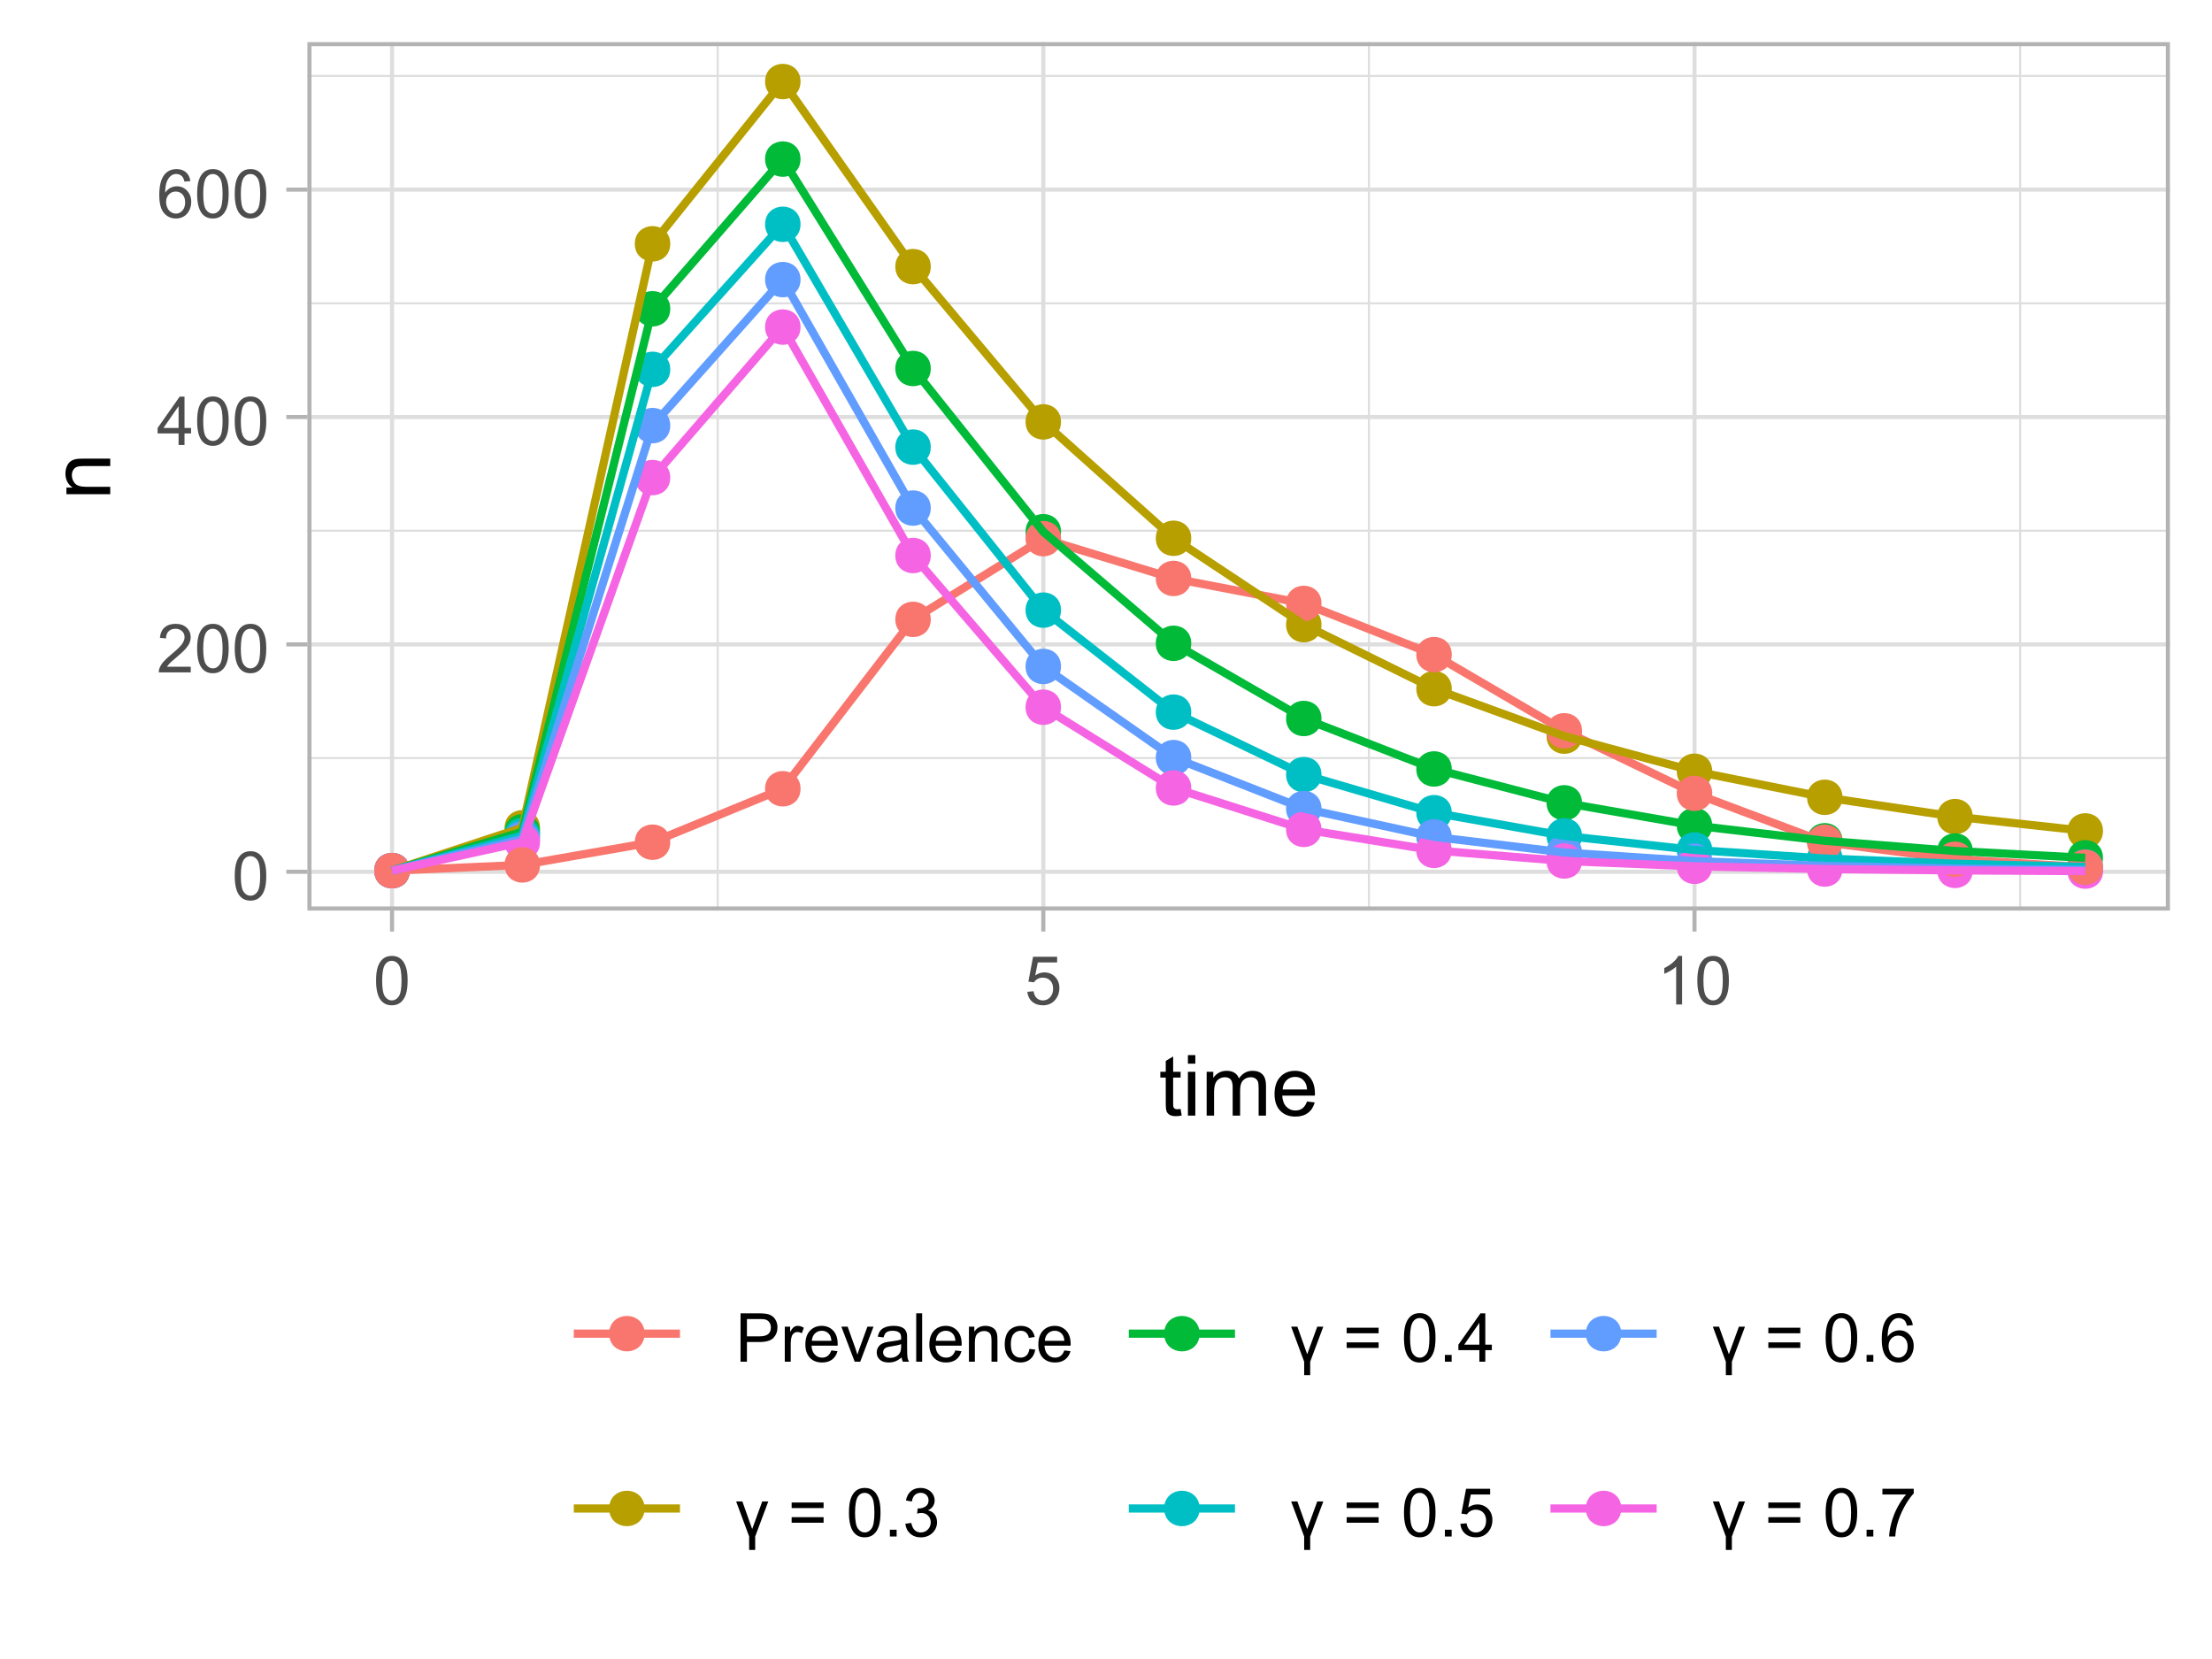 <?xml version="1.0" encoding="UTF-8"?>
<svg xmlns="http://www.w3.org/2000/svg" xmlns:xlink="http://www.w3.org/1999/xlink" width="288" height="216" viewBox="0 0 288 216">
<defs>
<g>
<g id="glyph-0-0">
<path d="M 0.367 -3.105 C 0.367 -3.852 0.441 -4.449 0.594 -4.906 C 0.75 -5.359 0.977 -5.711 1.277 -5.957 C 1.582 -6.203 1.961 -6.324 2.418 -6.324 C 2.758 -6.324 3.055 -6.258 3.309 -6.121 C 3.562 -5.984 3.773 -5.789 3.941 -5.531 C 4.105 -5.277 4.238 -4.965 4.332 -4.594 C 4.426 -4.227 4.473 -3.73 4.473 -3.105 C 4.473 -2.367 4.398 -1.77 4.246 -1.316 C 4.094 -0.863 3.867 -0.512 3.562 -0.266 C 3.262 -0.016 2.879 0.109 2.418 0.109 C 1.812 0.109 1.336 -0.109 0.988 -0.547 C 0.574 -1.07 0.367 -1.922 0.367 -3.105 M 1.16 -3.105 C 1.16 -2.074 1.281 -1.383 1.523 -1.043 C 1.766 -0.699 2.062 -0.527 2.418 -0.527 C 2.773 -0.527 3.074 -0.699 3.316 -1.043 C 3.559 -1.387 3.68 -2.074 3.68 -3.105 C 3.68 -4.145 3.559 -4.832 3.316 -5.172 C 3.074 -5.516 2.773 -5.684 2.41 -5.684 C 2.055 -5.684 1.773 -5.535 1.559 -5.234 C 1.293 -4.852 1.16 -4.141 1.16 -3.105 Z M 1.16 -3.105 "/>
</g>
<g id="glyph-0-1">
<path d="M 4.43 -0.742 L 4.43 0 L 0.266 0 C 0.262 -0.188 0.289 -0.367 0.355 -0.539 C 0.461 -0.82 0.633 -1.102 0.867 -1.375 C 1.098 -1.648 1.438 -1.969 1.879 -2.328 C 2.562 -2.891 3.023 -3.336 3.266 -3.664 C 3.508 -3.992 3.625 -4.301 3.625 -4.594 C 3.625 -4.898 3.516 -5.16 3.297 -5.367 C 3.078 -5.578 2.793 -5.684 2.441 -5.684 C 2.066 -5.684 1.77 -5.574 1.547 -5.352 C 1.324 -5.125 1.211 -4.816 1.207 -4.422 L 0.414 -4.504 C 0.469 -5.098 0.672 -5.547 1.027 -5.859 C 1.383 -6.168 1.859 -6.324 2.457 -6.324 C 3.062 -6.324 3.539 -6.156 3.895 -5.824 C 4.246 -5.488 4.422 -5.07 4.422 -4.578 C 4.422 -4.324 4.371 -4.078 4.266 -3.832 C 4.164 -3.59 3.992 -3.332 3.754 -3.062 C 3.516 -2.793 3.117 -2.426 2.562 -1.957 C 2.098 -1.566 1.801 -1.301 1.668 -1.164 C 1.535 -1.023 1.426 -0.883 1.34 -0.742 Z M 4.43 -0.742 "/>
</g>
<g id="glyph-0-2">
<path d="M 2.844 0 L 2.844 -1.508 L 0.113 -1.508 L 0.113 -2.219 L 2.988 -6.301 L 3.617 -6.301 L 3.617 -2.219 L 4.469 -2.219 L 4.469 -1.508 L 3.617 -1.508 L 3.617 0 L 2.844 0 M 2.844 -2.219 L 2.844 -5.059 L 0.871 -2.219 Z M 2.844 -2.219 "/>
</g>
<g id="glyph-0-3">
<path d="M 4.379 -4.758 L 3.609 -4.695 C 3.539 -5 3.441 -5.219 3.316 -5.359 C 3.109 -5.578 2.852 -5.688 2.543 -5.688 C 2.297 -5.688 2.082 -5.621 1.895 -5.484 C 1.652 -5.305 1.461 -5.047 1.32 -4.703 C 1.18 -4.363 1.105 -3.879 1.102 -3.25 C 1.285 -3.531 1.516 -3.742 1.785 -3.879 C 2.051 -4.016 2.336 -4.086 2.629 -4.086 C 3.145 -4.086 3.586 -3.898 3.945 -3.516 C 4.309 -3.137 4.492 -2.648 4.492 -2.047 C 4.492 -1.648 4.406 -1.281 4.234 -0.941 C 4.062 -0.605 3.828 -0.344 3.531 -0.164 C 3.234 0.016 2.895 0.109 2.52 0.109 C 1.875 0.109 1.348 -0.129 0.941 -0.605 C 0.535 -1.078 0.332 -1.859 0.332 -2.949 C 0.332 -4.164 0.555 -5.051 1.004 -5.602 C 1.398 -6.086 1.926 -6.324 2.59 -6.324 C 3.086 -6.324 3.492 -6.188 3.809 -5.91 C 4.125 -5.629 4.316 -5.246 4.379 -4.758 M 1.219 -2.039 C 1.219 -1.773 1.277 -1.52 1.391 -1.277 C 1.504 -1.031 1.66 -0.848 1.863 -0.719 C 2.066 -0.594 2.281 -0.527 2.504 -0.527 C 2.832 -0.527 3.113 -0.66 3.348 -0.926 C 3.582 -1.188 3.699 -1.547 3.699 -2 C 3.699 -2.434 3.582 -2.777 3.352 -3.027 C 3.121 -3.277 2.828 -3.402 2.477 -3.402 C 2.125 -3.402 1.828 -3.277 1.586 -3.027 C 1.344 -2.777 1.219 -2.449 1.219 -2.039 Z M 1.219 -2.039 "/>
</g>
<g id="glyph-0-4">
<path d="M 0.367 -1.648 L 1.176 -1.719 C 1.238 -1.324 1.379 -1.027 1.598 -0.828 C 1.816 -0.629 2.078 -0.527 2.391 -0.527 C 2.762 -0.527 3.078 -0.668 3.336 -0.949 C 3.594 -1.23 3.723 -1.602 3.723 -2.066 C 3.723 -2.508 3.598 -2.855 3.348 -3.109 C 3.102 -3.367 2.777 -3.492 2.375 -3.492 C 2.125 -3.492 1.902 -3.438 1.703 -3.324 C 1.5 -3.211 1.344 -3.062 1.23 -2.883 L 0.504 -2.977 L 1.113 -6.215 L 4.246 -6.215 L 4.246 -5.473 L 1.73 -5.473 L 1.391 -3.781 C 1.77 -4.043 2.168 -4.176 2.582 -4.176 C 3.133 -4.176 3.598 -3.984 3.977 -3.605 C 4.352 -3.223 4.543 -2.734 4.543 -2.137 C 4.543 -1.566 4.375 -1.074 4.043 -0.656 C 3.641 -0.148 3.09 0.109 2.391 0.109 C 1.816 0.109 1.348 -0.055 0.984 -0.375 C 0.625 -0.695 0.418 -1.121 0.367 -1.648 Z M 0.367 -1.648 "/>
</g>
<g id="glyph-0-5">
<path d="M 3.277 0 L 2.504 0 L 2.504 -4.93 C 2.32 -4.75 2.074 -4.574 1.773 -4.395 C 1.469 -4.219 1.199 -4.086 0.957 -3.996 L 0.957 -4.742 C 1.391 -4.945 1.77 -5.195 2.094 -5.484 C 2.418 -5.773 2.645 -6.055 2.781 -6.324 L 3.277 -6.324 Z M 3.277 0 "/>
</g>
<g id="glyph-0-6">
<path d="M 0.68 0 L 0.68 -6.301 L 3.055 -6.301 C 3.473 -6.301 3.793 -6.277 4.012 -6.238 C 4.324 -6.188 4.582 -6.09 4.789 -5.945 C 5 -5.801 5.168 -5.598 5.297 -5.336 C 5.422 -5.074 5.488 -4.789 5.488 -4.477 C 5.488 -3.941 5.316 -3.488 4.977 -3.117 C 4.637 -2.746 4.02 -2.562 3.129 -2.562 L 1.512 -2.562 L 1.512 0 L 0.68 0 M 1.512 -3.305 L 3.141 -3.305 C 3.68 -3.305 4.062 -3.406 4.289 -3.605 C 4.516 -3.805 4.629 -4.086 4.629 -4.453 C 4.629 -4.715 4.562 -4.941 4.43 -5.129 C 4.293 -5.316 4.121 -5.441 3.902 -5.5 C 3.762 -5.539 3.504 -5.555 3.125 -5.555 L 1.512 -5.555 Z M 1.512 -3.305 "/>
</g>
<g id="glyph-0-7">
<path d="M 0.57 0 L 0.57 -4.562 L 1.266 -4.562 L 1.266 -3.871 C 1.445 -4.195 1.609 -4.41 1.758 -4.512 C 1.91 -4.613 2.074 -4.668 2.258 -4.668 C 2.516 -4.668 2.781 -4.582 3.051 -4.418 L 2.785 -3.699 C 2.594 -3.812 2.406 -3.867 2.219 -3.867 C 2.047 -3.867 1.895 -3.816 1.762 -3.715 C 1.629 -3.613 1.531 -3.473 1.473 -3.293 C 1.387 -3.016 1.344 -2.715 1.344 -2.391 L 1.344 0 Z M 0.57 0 "/>
</g>
<g id="glyph-0-8">
<path d="M 3.703 -1.469 L 4.504 -1.371 C 4.379 -0.902 4.145 -0.543 3.805 -0.285 C 3.461 -0.027 3.027 0.102 2.496 0.102 C 1.828 0.102 1.301 -0.102 0.91 -0.512 C 0.52 -0.926 0.32 -1.5 0.32 -2.242 C 0.32 -3.012 0.52 -3.605 0.914 -4.031 C 1.312 -4.453 1.824 -4.668 2.453 -4.668 C 3.062 -4.668 3.562 -4.457 3.949 -4.043 C 4.336 -3.629 4.527 -3.043 4.527 -2.289 C 4.527 -2.246 4.527 -2.176 4.523 -2.086 L 1.121 -2.086 C 1.148 -1.582 1.293 -1.199 1.547 -0.934 C 1.801 -0.664 2.121 -0.531 2.5 -0.531 C 2.785 -0.531 3.027 -0.605 3.227 -0.758 C 3.426 -0.906 3.586 -1.145 3.703 -1.469 M 1.164 -2.719 L 3.711 -2.719 C 3.68 -3.105 3.582 -3.391 3.422 -3.582 C 3.176 -3.883 2.855 -4.031 2.461 -4.031 C 2.105 -4.031 1.809 -3.91 1.566 -3.676 C 1.324 -3.438 1.191 -3.117 1.164 -2.719 Z M 1.164 -2.719 "/>
</g>
<g id="glyph-0-9">
<path d="M 1.848 0 L 0.113 -4.562 L 0.93 -4.562 L 1.906 -1.832 C 2.016 -1.535 2.109 -1.23 2.199 -0.91 C 2.27 -1.152 2.363 -1.441 2.488 -1.777 L 3.504 -4.562 L 4.297 -4.562 L 2.57 0 Z M 1.848 0 "/>
</g>
<g id="glyph-0-10">
<path d="M 3.559 -0.562 C 3.27 -0.32 2.996 -0.148 2.73 -0.047 C 2.465 0.055 2.18 0.102 1.879 0.102 C 1.375 0.102 0.992 -0.02 0.723 -0.266 C 0.453 -0.508 0.316 -0.82 0.316 -1.203 C 0.316 -1.426 0.367 -1.629 0.469 -1.816 C 0.57 -2 0.707 -2.148 0.871 -2.262 C 1.035 -2.371 1.219 -2.457 1.426 -2.516 C 1.578 -2.555 1.809 -2.594 2.113 -2.629 C 2.738 -2.703 3.199 -2.793 3.492 -2.895 C 3.496 -3.004 3.496 -3.07 3.496 -3.098 C 3.496 -3.414 3.426 -3.637 3.277 -3.766 C 3.082 -3.938 2.789 -4.027 2.398 -4.027 C 2.035 -4.027 1.766 -3.961 1.594 -3.836 C 1.418 -3.707 1.289 -3.48 1.207 -3.16 L 0.453 -3.262 C 0.52 -3.586 0.633 -3.848 0.789 -4.047 C 0.949 -4.246 1.176 -4.398 1.473 -4.504 C 1.773 -4.613 2.117 -4.668 2.508 -4.668 C 2.898 -4.668 3.215 -4.621 3.461 -4.527 C 3.703 -4.438 3.883 -4.32 3.996 -4.184 C 4.109 -4.043 4.191 -3.867 4.238 -3.656 C 4.262 -3.523 4.273 -3.289 4.273 -2.945 L 4.273 -1.914 C 4.273 -1.191 4.293 -0.738 4.324 -0.547 C 4.359 -0.355 4.422 -0.176 4.52 0 L 3.711 0 C 3.633 -0.16 3.582 -0.348 3.559 -0.562 M 3.492 -2.289 C 3.211 -2.176 2.793 -2.078 2.23 -2 C 1.91 -1.953 1.688 -1.902 1.555 -1.844 C 1.422 -1.785 1.32 -1.703 1.25 -1.594 C 1.18 -1.48 1.145 -1.359 1.145 -1.227 C 1.145 -1.02 1.223 -0.848 1.379 -0.711 C 1.535 -0.57 1.762 -0.504 2.062 -0.504 C 2.359 -0.504 2.625 -0.566 2.859 -0.699 C 3.09 -0.828 3.262 -1.008 3.367 -1.234 C 3.453 -1.406 3.492 -1.664 3.492 -2.008 Z M 3.492 -2.289 "/>
</g>
<g id="glyph-0-11">
<path d="M 0.562 0 L 0.562 -6.301 L 1.336 -6.301 L 1.336 0 Z M 0.562 0 "/>
</g>
<g id="glyph-0-12">
<path d="M 0.578 0 L 0.578 -4.562 L 1.277 -4.562 L 1.277 -3.914 C 1.609 -4.414 2.094 -4.668 2.727 -4.668 C 3.004 -4.668 3.258 -4.617 3.488 -4.52 C 3.719 -4.418 3.891 -4.289 4.004 -4.129 C 4.121 -3.969 4.199 -3.777 4.246 -3.559 C 4.273 -3.414 4.289 -3.164 4.289 -2.805 L 4.289 0 L 3.516 0 L 3.516 -2.777 C 3.516 -3.09 3.484 -3.328 3.426 -3.484 C 3.363 -3.641 3.258 -3.762 3.105 -3.855 C 2.953 -3.949 2.773 -3.996 2.566 -3.996 C 2.234 -3.996 1.953 -3.891 1.711 -3.684 C 1.473 -3.473 1.352 -3.078 1.352 -2.492 L 1.352 0 Z M 0.578 0 "/>
</g>
<g id="glyph-0-13">
<path d="M 3.559 -1.672 L 4.32 -1.574 C 4.234 -1.047 4.023 -0.637 3.68 -0.34 C 3.34 -0.047 2.918 0.102 2.418 0.102 C 1.793 0.102 1.293 -0.102 0.914 -0.508 C 0.535 -0.918 0.344 -1.504 0.344 -2.266 C 0.344 -2.758 0.426 -3.188 0.59 -3.559 C 0.754 -3.926 1 -4.203 1.336 -4.391 C 1.668 -4.574 2.031 -4.668 2.422 -4.668 C 2.918 -4.668 3.324 -4.543 3.641 -4.289 C 3.953 -4.039 4.156 -3.684 4.246 -3.223 L 3.492 -3.105 C 3.422 -3.414 3.297 -3.645 3.113 -3.797 C 2.93 -3.953 2.711 -4.031 2.453 -4.031 C 2.062 -4.031 1.746 -3.891 1.504 -3.613 C 1.262 -3.332 1.141 -2.891 1.141 -2.285 C 1.141 -1.672 1.258 -1.227 1.492 -0.949 C 1.727 -0.672 2.031 -0.531 2.41 -0.531 C 2.715 -0.531 2.969 -0.625 3.172 -0.812 C 3.375 -1 3.504 -1.285 3.559 -1.672 Z M 3.559 -1.672 "/>
</g>
<g id="glyph-0-14">
<path d="M 0.109 -4.562 L 0.918 -4.562 L 2.195 -0.969 L 3.504 -4.562 L 4.293 -4.562 L 2.586 0 L 2.586 1.75 L 1.801 1.75 L 1.801 0 Z M 0.109 -4.562 "/>
</g>
<g id="glyph-0-15">
</g>
<g id="glyph-0-16">
<path d="M 4.648 -3.703 L 0.488 -3.703 L 0.488 -4.426 L 4.648 -4.426 L 4.648 -3.703 M 4.648 -1.793 L 0.488 -1.793 L 0.488 -2.516 L 4.648 -2.516 Z M 4.648 -1.793 "/>
</g>
<g id="glyph-0-17">
<path d="M 0.801 0 L 0.801 -0.883 L 1.68 -0.883 L 1.68 0 Z M 0.801 0 "/>
</g>
<g id="glyph-0-18">
<path d="M 0.371 -1.664 L 1.145 -1.766 C 1.23 -1.328 1.383 -1.012 1.598 -0.82 C 1.809 -0.625 2.07 -0.527 2.375 -0.527 C 2.738 -0.527 3.047 -0.656 3.297 -0.906 C 3.547 -1.16 3.672 -1.473 3.676 -1.844 C 3.672 -2.199 3.559 -2.492 3.324 -2.723 C 3.094 -2.953 2.797 -3.066 2.441 -3.066 C 2.293 -3.066 2.113 -3.039 1.895 -2.98 L 1.98 -3.66 C 2.031 -3.656 2.074 -3.652 2.105 -3.652 C 2.434 -3.652 2.73 -3.738 2.996 -3.91 C 3.258 -4.082 3.391 -4.348 3.391 -4.703 C 3.391 -4.988 3.293 -5.223 3.102 -5.41 C 2.91 -5.598 2.664 -5.688 2.359 -5.688 C 2.059 -5.688 1.809 -5.594 1.605 -5.406 C 1.406 -5.215 1.277 -4.934 1.219 -4.555 L 0.445 -4.691 C 0.543 -5.211 0.758 -5.613 1.09 -5.898 C 1.426 -6.184 1.844 -6.324 2.344 -6.324 C 2.688 -6.324 3.004 -6.25 3.293 -6.105 C 3.582 -5.957 3.801 -5.754 3.957 -5.5 C 4.109 -5.246 4.184 -4.973 4.184 -4.688 C 4.184 -4.414 4.113 -4.168 3.965 -3.945 C 3.82 -3.723 3.605 -3.543 3.316 -3.41 C 3.691 -3.324 3.98 -3.148 4.184 -2.875 C 4.391 -2.605 4.496 -2.266 4.496 -1.859 C 4.496 -1.312 4.293 -0.844 3.895 -0.461 C 3.492 -0.078 2.984 0.113 2.371 0.113 C 1.82 0.113 1.359 -0.055 0.996 -0.383 C 0.629 -0.711 0.422 -1.141 0.371 -1.664 Z M 0.371 -1.664 "/>
</g>
<g id="glyph-0-19">
<path d="M 0.418 -5.473 L 0.418 -6.219 L 4.496 -6.219 L 4.496 -5.617 C 4.094 -5.188 3.695 -4.621 3.301 -3.914 C 2.91 -3.207 2.605 -2.48 2.391 -1.73 C 2.234 -1.203 2.137 -0.629 2.094 0 L 1.297 0 C 1.305 -0.496 1.402 -1.094 1.59 -1.797 C 1.777 -2.496 2.043 -3.176 2.391 -3.828 C 2.738 -4.477 3.109 -5.027 3.504 -5.473 Z M 0.418 -5.473 "/>
</g>
<g id="glyph-1-0">
<path d="M 2.836 -0.863 L 2.977 -0.012 C 2.703 0.047 2.461 0.074 2.246 0.074 C 1.895 0.074 1.621 0.02 1.43 -0.09 C 1.234 -0.203 1.098 -0.348 1.02 -0.527 C 0.941 -0.711 0.902 -1.09 0.902 -1.672 L 0.902 -4.953 L 0.195 -4.953 L 0.195 -5.703 L 0.902 -5.703 L 0.902 -7.117 L 1.863 -7.695 L 1.863 -5.703 L 2.836 -5.703 L 2.836 -4.953 L 1.863 -4.953 L 1.863 -1.617 C 1.863 -1.34 1.879 -1.164 1.914 -1.086 C 1.949 -1.008 2.004 -0.945 2.082 -0.898 C 2.16 -0.852 2.27 -0.828 2.41 -0.828 C 2.52 -0.828 2.66 -0.84 2.836 -0.863 Z M 2.836 -0.863 "/>
</g>
<g id="glyph-1-1">
<path d="M 0.73 -6.762 L 0.73 -7.875 L 1.695 -7.875 L 1.695 -6.762 L 0.73 -6.762 M 0.73 0 L 0.73 -5.703 L 1.695 -5.703 L 1.695 0 Z M 0.73 0 "/>
</g>
<g id="glyph-1-2">
<path d="M 0.727 0 L 0.727 -5.703 L 1.59 -5.703 L 1.59 -4.902 C 1.77 -5.184 2.008 -5.406 2.305 -5.578 C 2.602 -5.746 2.941 -5.832 3.32 -5.832 C 3.742 -5.832 4.09 -5.746 4.359 -5.57 C 4.629 -5.395 4.82 -5.148 4.93 -4.836 C 5.383 -5.5 5.969 -5.832 6.691 -5.832 C 7.258 -5.832 7.691 -5.676 7.996 -5.363 C 8.301 -5.051 8.453 -4.566 8.453 -3.914 L 8.453 0 L 7.492 0 L 7.492 -3.594 C 7.492 -3.98 7.461 -4.258 7.398 -4.43 C 7.336 -4.598 7.223 -4.734 7.059 -4.84 C 6.895 -4.941 6.699 -4.996 6.477 -4.996 C 6.078 -4.996 5.742 -4.863 5.477 -4.594 C 5.215 -4.328 5.082 -3.902 5.082 -3.312 L 5.082 0 L 4.113 0 L 4.113 -3.707 C 4.113 -4.137 4.035 -4.457 3.879 -4.672 C 3.719 -4.887 3.461 -4.996 3.105 -4.996 C 2.832 -4.996 2.582 -4.922 2.352 -4.781 C 2.117 -4.637 1.953 -4.426 1.848 -4.152 C 1.742 -3.875 1.691 -3.48 1.691 -2.961 L 1.691 0 Z M 0.727 0 "/>
</g>
<g id="glyph-1-3">
<path d="M 4.629 -1.836 L 5.629 -1.715 C 5.473 -1.129 5.18 -0.676 4.754 -0.355 C 4.328 -0.031 3.781 0.129 3.121 0.129 C 2.285 0.129 1.625 -0.129 1.137 -0.641 C 0.648 -1.156 0.402 -1.875 0.402 -2.805 C 0.402 -3.762 0.648 -4.508 1.145 -5.039 C 1.637 -5.566 2.277 -5.832 3.066 -5.832 C 3.828 -5.832 4.453 -5.574 4.938 -5.055 C 5.418 -4.535 5.66 -3.805 5.66 -2.863 C 5.66 -2.805 5.66 -2.719 5.656 -2.605 L 1.402 -2.605 C 1.438 -1.977 1.613 -1.5 1.934 -1.164 C 2.254 -0.832 2.648 -0.664 3.125 -0.664 C 3.48 -0.664 3.781 -0.758 4.035 -0.945 C 4.285 -1.133 4.484 -1.43 4.629 -1.836 M 1.457 -3.398 L 4.641 -3.398 C 4.598 -3.879 4.477 -4.238 4.273 -4.48 C 3.969 -4.852 3.566 -5.039 3.078 -5.039 C 2.633 -5.039 2.262 -4.891 1.957 -4.594 C 1.656 -4.297 1.488 -3.898 1.457 -3.398 Z M 1.457 -3.398 "/>
</g>
<g id="glyph-2-0">
<path d="M 0 -0.727 L -5.703 -0.727 L -5.703 -1.594 L -4.895 -1.594 C -5.52 -2.016 -5.832 -2.621 -5.832 -3.41 C -5.832 -3.754 -5.77 -4.07 -5.648 -4.359 C -5.523 -4.648 -5.363 -4.863 -5.16 -5.008 C -4.961 -5.148 -4.723 -5.25 -4.445 -5.305 C -4.27 -5.344 -3.953 -5.359 -3.508 -5.359 L 0 -5.359 L 0 -4.395 L -3.469 -4.395 C -3.863 -4.395 -4.156 -4.355 -4.352 -4.281 C -4.547 -4.207 -4.703 -4.07 -4.82 -3.879 C -4.938 -3.688 -4.996 -3.465 -4.996 -3.207 C -4.996 -2.793 -4.863 -2.438 -4.602 -2.141 C -4.34 -1.84 -3.844 -1.691 -3.117 -1.691 L 0 -1.691 Z M 0 -0.727 "/>
</g>
</g>
<clipPath id="clip-0">
<path clip-rule="nonzero" d="M 40.023 5.48 L 282.523 5.48 L 282.523 118.555 L 40.023 118.555 Z M 40.023 5.48 "/>
</clipPath>
<clipPath id="clip-1">
<path clip-rule="nonzero" d="M 40.023 98 L 282.523 98 L 282.523 99 L 40.023 99 Z M 40.023 98 "/>
</clipPath>
<clipPath id="clip-2">
<path clip-rule="nonzero" d="M 40.023 68 L 282.523 68 L 282.523 70 L 40.023 70 Z M 40.023 68 "/>
</clipPath>
<clipPath id="clip-3">
<path clip-rule="nonzero" d="M 40.023 39 L 282.523 39 L 282.523 40 L 40.023 40 Z M 40.023 39 "/>
</clipPath>
<clipPath id="clip-4">
<path clip-rule="nonzero" d="M 40.023 9 L 282.523 9 L 282.523 11 L 40.023 11 Z M 40.023 9 "/>
</clipPath>
<clipPath id="clip-5">
<path clip-rule="nonzero" d="M 93 5.48 L 94 5.48 L 94 118.555 L 93 118.555 Z M 93 5.48 "/>
</clipPath>
<clipPath id="clip-6">
<path clip-rule="nonzero" d="M 178 5.48 L 179 5.48 L 179 118.555 L 178 118.555 Z M 178 5.48 "/>
</clipPath>
<clipPath id="clip-7">
<path clip-rule="nonzero" d="M 262 5.48 L 264 5.48 L 264 118.555 L 262 118.555 Z M 262 5.48 "/>
</clipPath>
<clipPath id="clip-8">
<path clip-rule="nonzero" d="M 40.023 113 L 282.523 113 L 282.523 114 L 40.023 114 Z M 40.023 113 "/>
</clipPath>
<clipPath id="clip-9">
<path clip-rule="nonzero" d="M 40.023 83 L 282.523 83 L 282.523 85 L 40.023 85 Z M 40.023 83 "/>
</clipPath>
<clipPath id="clip-10">
<path clip-rule="nonzero" d="M 40.023 54 L 282.523 54 L 282.523 55 L 40.023 55 Z M 40.023 54 "/>
</clipPath>
<clipPath id="clip-11">
<path clip-rule="nonzero" d="M 40.023 24 L 282.523 24 L 282.523 25 L 40.023 25 Z M 40.023 24 "/>
</clipPath>
<clipPath id="clip-12">
<path clip-rule="nonzero" d="M 50 5.48 L 52 5.48 L 52 118.555 L 50 118.555 Z M 50 5.48 "/>
</clipPath>
<clipPath id="clip-13">
<path clip-rule="nonzero" d="M 135 5.48 L 137 5.48 L 137 118.555 L 135 118.555 Z M 135 5.48 "/>
</clipPath>
<clipPath id="clip-14">
<path clip-rule="nonzero" d="M 220 5.48 L 221 5.48 L 221 118.555 L 220 118.555 Z M 220 5.48 "/>
</clipPath>
<clipPath id="clip-15">
<path clip-rule="nonzero" d="M 40.023 5.48 L 282.523 5.48 L 282.523 118.555 L 40.023 118.555 Z M 40.023 5.48 "/>
</clipPath>
</defs>
<rect x="-28.8" y="-21.6" width="345.6" height="259.2" fill="rgb(100%, 100%, 100%)" fill-opacity="1"/>
<rect x="-28.8" y="-21.6" width="345.6" height="259.2" fill="rgb(100%, 100%, 100%)" fill-opacity="1"/>
<path fill="none" stroke-width="1.067" stroke-linecap="round" stroke-linejoin="round" stroke="rgb(100%, 100%, 100%)" stroke-opacity="1" stroke-miterlimit="10" d="M 0 216 L 288 216 L 288 0 L 0 0 Z M 0 216 "/>
<g clip-path="url(#clip-0)">
<path fill-rule="nonzero" fill="rgb(100%, 100%, 100%)" fill-opacity="1" d="M 40.023 118.551 L 282.523 118.551 L 282.523 5.477 L 40.023 5.477 Z M 40.023 118.551 "/>
</g>
<g clip-path="url(#clip-1)">
<path fill="none" stroke-width="0.267" stroke-linecap="butt" stroke-linejoin="round" stroke="rgb(87.059%, 87.059%, 87.059%)" stroke-opacity="1" stroke-miterlimit="10" d="M 40.023 98.699 L 282.52 98.699 "/>
</g>
<g clip-path="url(#clip-2)">
<path fill="none" stroke-width="0.267" stroke-linecap="butt" stroke-linejoin="round" stroke="rgb(87.059%, 87.059%, 87.059%)" stroke-opacity="1" stroke-miterlimit="10" d="M 40.023 69.098 L 282.52 69.098 "/>
</g>
<g clip-path="url(#clip-3)">
<path fill="none" stroke-width="0.267" stroke-linecap="butt" stroke-linejoin="round" stroke="rgb(87.059%, 87.059%, 87.059%)" stroke-opacity="1" stroke-miterlimit="10" d="M 40.023 39.492 L 282.52 39.492 "/>
</g>
<g clip-path="url(#clip-4)">
<path fill="none" stroke-width="0.267" stroke-linecap="butt" stroke-linejoin="round" stroke="rgb(87.059%, 87.059%, 87.059%)" stroke-opacity="1" stroke-miterlimit="10" d="M 40.023 9.887 L 282.52 9.887 "/>
</g>
<g clip-path="url(#clip-5)">
<path fill="none" stroke-width="0.267" stroke-linecap="butt" stroke-linejoin="round" stroke="rgb(87.059%, 87.059%, 87.059%)" stroke-opacity="1" stroke-miterlimit="10" d="M 93.441 118.551 L 93.441 5.48 "/>
</g>
<g clip-path="url(#clip-6)">
<path fill="none" stroke-width="0.267" stroke-linecap="butt" stroke-linejoin="round" stroke="rgb(87.059%, 87.059%, 87.059%)" stroke-opacity="1" stroke-miterlimit="10" d="M 178.23 118.551 L 178.23 5.48 "/>
</g>
<g clip-path="url(#clip-7)">
<path fill="none" stroke-width="0.267" stroke-linecap="butt" stroke-linejoin="round" stroke="rgb(87.059%, 87.059%, 87.059%)" stroke-opacity="1" stroke-miterlimit="10" d="M 263.02 118.551 L 263.02 5.48 "/>
</g>
<g clip-path="url(#clip-8)">
<path fill="none" stroke-width="0.533" stroke-linecap="butt" stroke-linejoin="round" stroke="rgb(87.059%, 87.059%, 87.059%)" stroke-opacity="1" stroke-miterlimit="10" d="M 40.023 113.504 L 282.52 113.504 "/>
</g>
<g clip-path="url(#clip-9)">
<path fill="none" stroke-width="0.533" stroke-linecap="butt" stroke-linejoin="round" stroke="rgb(87.059%, 87.059%, 87.059%)" stroke-opacity="1" stroke-miterlimit="10" d="M 40.023 83.898 L 282.52 83.898 "/>
</g>
<g clip-path="url(#clip-10)">
<path fill="none" stroke-width="0.533" stroke-linecap="butt" stroke-linejoin="round" stroke="rgb(87.059%, 87.059%, 87.059%)" stroke-opacity="1" stroke-miterlimit="10" d="M 40.023 54.293 L 282.52 54.293 "/>
</g>
<g clip-path="url(#clip-11)">
<path fill="none" stroke-width="0.533" stroke-linecap="butt" stroke-linejoin="round" stroke="rgb(87.059%, 87.059%, 87.059%)" stroke-opacity="1" stroke-miterlimit="10" d="M 40.023 24.688 L 282.52 24.688 "/>
</g>
<g clip-path="url(#clip-12)">
<path fill="none" stroke-width="0.533" stroke-linecap="butt" stroke-linejoin="round" stroke="rgb(87.059%, 87.059%, 87.059%)" stroke-opacity="1" stroke-miterlimit="10" d="M 51.043 118.551 L 51.043 5.48 "/>
</g>
<g clip-path="url(#clip-13)">
<path fill="none" stroke-width="0.533" stroke-linecap="butt" stroke-linejoin="round" stroke="rgb(87.059%, 87.059%, 87.059%)" stroke-opacity="1" stroke-miterlimit="10" d="M 135.836 118.551 L 135.836 5.48 "/>
</g>
<g clip-path="url(#clip-14)">
<path fill="none" stroke-width="0.533" stroke-linecap="butt" stroke-linejoin="round" stroke="rgb(87.059%, 87.059%, 87.059%)" stroke-opacity="1" stroke-miterlimit="10" d="M 220.625 118.551 L 220.625 5.48 "/>
</g>
<path fill-rule="nonzero" fill="rgb(71.765%, 62.353%, 0%)" fill-opacity="1" stroke-width="0.709" stroke-linecap="round" stroke-linejoin="round" stroke="rgb(71.765%, 62.353%, 0%)" stroke-opacity="1" stroke-miterlimit="10" d="M 53 113.355 C 53 115.961 49.09 115.961 49.09 113.355 C 49.09 110.746 53 110.746 53 113.355 "/>
<path fill-rule="nonzero" fill="rgb(0%, 72.941%, 21.961%)" fill-opacity="1" stroke-width="0.709" stroke-linecap="round" stroke-linejoin="round" stroke="rgb(0%, 72.941%, 21.961%)" stroke-opacity="1" stroke-miterlimit="10" d="M 53 113.355 C 53 115.961 49.09 115.961 49.09 113.355 C 49.09 110.746 53 110.746 53 113.355 "/>
<path fill-rule="nonzero" fill="rgb(0%, 74.902%, 76.863%)" fill-opacity="1" stroke-width="0.709" stroke-linecap="round" stroke-linejoin="round" stroke="rgb(0%, 74.902%, 76.863%)" stroke-opacity="1" stroke-miterlimit="10" d="M 53 113.355 C 53 115.961 49.09 115.961 49.09 113.355 C 49.09 110.746 53 110.746 53 113.355 "/>
<path fill-rule="nonzero" fill="rgb(38.039%, 61.176%, 100%)" fill-opacity="1" stroke-width="0.709" stroke-linecap="round" stroke-linejoin="round" stroke="rgb(38.039%, 61.176%, 100%)" stroke-opacity="1" stroke-miterlimit="10" d="M 53 113.355 C 53 115.961 49.09 115.961 49.09 113.355 C 49.09 110.746 53 110.746 53 113.355 "/>
<path fill-rule="nonzero" fill="rgb(96.078%, 39.216%, 89.02%)" fill-opacity="1" stroke-width="0.709" stroke-linecap="round" stroke-linejoin="round" stroke="rgb(96.078%, 39.216%, 89.02%)" stroke-opacity="1" stroke-miterlimit="10" d="M 53 113.355 C 53 115.961 49.09 115.961 49.09 113.355 C 49.09 110.746 53 110.746 53 113.355 "/>
<path fill-rule="nonzero" fill="rgb(97.255%, 46.275%, 42.745%)" fill-opacity="1" stroke-width="0.709" stroke-linecap="round" stroke-linejoin="round" stroke="rgb(97.255%, 46.275%, 42.745%)" stroke-opacity="1" stroke-miterlimit="10" d="M 53 113.355 C 53 115.961 49.09 115.961 49.09 113.355 C 49.09 110.746 53 110.746 53 113.355 "/>
<path fill-rule="nonzero" fill="rgb(71.765%, 62.353%, 0%)" fill-opacity="1" stroke-width="0.709" stroke-linecap="round" stroke-linejoin="round" stroke="rgb(71.765%, 62.353%, 0%)" stroke-opacity="1" stroke-miterlimit="10" d="M 69.957 107.777 C 69.957 110.383 66.047 110.383 66.047 107.777 C 66.047 105.172 69.957 105.172 69.957 107.777 "/>
<path fill-rule="nonzero" fill="rgb(0%, 72.941%, 21.961%)" fill-opacity="1" stroke-width="0.709" stroke-linecap="round" stroke-linejoin="round" stroke="rgb(0%, 72.941%, 21.961%)" stroke-opacity="1" stroke-miterlimit="10" d="M 69.957 108.312 C 69.957 110.918 66.047 110.918 66.047 108.312 C 66.047 105.703 69.957 105.703 69.957 108.312 "/>
<path fill-rule="nonzero" fill="rgb(0%, 74.902%, 76.863%)" fill-opacity="1" stroke-width="0.709" stroke-linecap="round" stroke-linejoin="round" stroke="rgb(0%, 74.902%, 76.863%)" stroke-opacity="1" stroke-miterlimit="10" d="M 69.957 108.797 C 69.957 111.402 66.047 111.402 66.047 108.797 C 66.047 106.188 69.957 106.188 69.957 108.797 "/>
<path fill-rule="nonzero" fill="rgb(38.039%, 61.176%, 100%)" fill-opacity="1" stroke-width="0.709" stroke-linecap="round" stroke-linejoin="round" stroke="rgb(38.039%, 61.176%, 100%)" stroke-opacity="1" stroke-miterlimit="10" d="M 69.957 109.234 C 69.957 111.84 66.047 111.84 66.047 109.234 C 66.047 106.629 69.957 106.629 69.957 109.234 "/>
<path fill-rule="nonzero" fill="rgb(96.078%, 39.216%, 89.02%)" fill-opacity="1" stroke-width="0.709" stroke-linecap="round" stroke-linejoin="round" stroke="rgb(96.078%, 39.216%, 89.02%)" stroke-opacity="1" stroke-miterlimit="10" d="M 69.957 109.633 C 69.957 112.242 66.047 112.242 66.047 109.633 C 66.047 107.027 69.957 107.027 69.957 109.633 "/>
<path fill-rule="nonzero" fill="rgb(97.255%, 46.275%, 42.745%)" fill-opacity="1" stroke-width="0.709" stroke-linecap="round" stroke-linejoin="round" stroke="rgb(97.255%, 46.275%, 42.745%)" stroke-opacity="1" stroke-miterlimit="10" d="M 69.957 112.613 C 69.957 115.219 66.047 115.219 66.047 112.613 C 66.047 110.008 69.957 110.008 69.957 112.613 "/>
<path fill-rule="nonzero" fill="rgb(71.765%, 62.353%, 0%)" fill-opacity="1" stroke-width="0.709" stroke-linecap="round" stroke-linejoin="round" stroke="rgb(71.765%, 62.353%, 0%)" stroke-opacity="1" stroke-miterlimit="10" d="M 86.914 31.742 C 86.914 34.352 83.004 34.352 83.004 31.742 C 83.004 29.137 86.914 29.137 86.914 31.742 "/>
<path fill-rule="nonzero" fill="rgb(0%, 72.941%, 21.961%)" fill-opacity="1" stroke-width="0.709" stroke-linecap="round" stroke-linejoin="round" stroke="rgb(0%, 72.941%, 21.961%)" stroke-opacity="1" stroke-miterlimit="10" d="M 86.914 40.203 C 86.914 42.809 83.004 42.809 83.004 40.203 C 83.004 37.598 86.914 37.598 86.914 40.203 "/>
<path fill-rule="nonzero" fill="rgb(0%, 74.902%, 76.863%)" fill-opacity="1" stroke-width="0.709" stroke-linecap="round" stroke-linejoin="round" stroke="rgb(0%, 74.902%, 76.863%)" stroke-opacity="1" stroke-miterlimit="10" d="M 86.914 48.09 C 86.914 50.695 83.004 50.695 83.004 48.09 C 83.004 45.484 86.914 45.484 86.914 48.09 "/>
<path fill-rule="nonzero" fill="rgb(38.039%, 61.176%, 100%)" fill-opacity="1" stroke-width="0.709" stroke-linecap="round" stroke-linejoin="round" stroke="rgb(38.039%, 61.176%, 100%)" stroke-opacity="1" stroke-miterlimit="10" d="M 86.914 55.414 C 86.914 58.02 83.004 58.02 83.004 55.414 C 83.004 52.805 86.914 52.805 86.914 55.414 "/>
<path fill-rule="nonzero" fill="rgb(96.078%, 39.216%, 89.02%)" fill-opacity="1" stroke-width="0.709" stroke-linecap="round" stroke-linejoin="round" stroke="rgb(96.078%, 39.216%, 89.02%)" stroke-opacity="1" stroke-miterlimit="10" d="M 86.914 62.18 C 86.914 64.785 83.004 64.785 83.004 62.18 C 83.004 59.574 86.914 59.574 86.914 62.18 "/>
<path fill-rule="nonzero" fill="rgb(97.255%, 46.275%, 42.745%)" fill-opacity="1" stroke-width="0.709" stroke-linecap="round" stroke-linejoin="round" stroke="rgb(97.255%, 46.275%, 42.745%)" stroke-opacity="1" stroke-miterlimit="10" d="M 86.914 109.652 C 86.914 112.262 83.004 112.262 83.004 109.652 C 83.004 107.047 86.914 107.047 86.914 109.652 "/>
<path fill-rule="nonzero" fill="rgb(71.765%, 62.353%, 0%)" fill-opacity="1" stroke-width="0.709" stroke-linecap="round" stroke-linejoin="round" stroke="rgb(71.765%, 62.353%, 0%)" stroke-opacity="1" stroke-miterlimit="10" d="M 103.875 10.617 C 103.875 13.227 99.965 13.227 99.965 10.617 C 99.965 8.012 103.875 8.012 103.875 10.617 "/>
<path fill-rule="nonzero" fill="rgb(0%, 72.941%, 21.961%)" fill-opacity="1" stroke-width="0.709" stroke-linecap="round" stroke-linejoin="round" stroke="rgb(0%, 72.941%, 21.961%)" stroke-opacity="1" stroke-miterlimit="10" d="M 103.875 20.715 C 103.875 23.32 99.965 23.32 99.965 20.715 C 99.965 18.105 103.875 18.105 103.875 20.715 "/>
<path fill-rule="nonzero" fill="rgb(0%, 74.902%, 76.863%)" fill-opacity="1" stroke-width="0.709" stroke-linecap="round" stroke-linejoin="round" stroke="rgb(0%, 74.902%, 76.863%)" stroke-opacity="1" stroke-miterlimit="10" d="M 103.875 29.203 C 103.875 31.809 99.965 31.809 99.965 29.203 C 99.965 26.598 103.875 26.598 103.875 29.203 "/>
<path fill-rule="nonzero" fill="rgb(38.039%, 61.176%, 100%)" fill-opacity="1" stroke-width="0.709" stroke-linecap="round" stroke-linejoin="round" stroke="rgb(38.039%, 61.176%, 100%)" stroke-opacity="1" stroke-miterlimit="10" d="M 103.875 36.406 C 103.875 39.012 99.965 39.012 99.965 36.406 C 99.965 33.801 103.875 33.801 103.875 36.406 "/>
<path fill-rule="nonzero" fill="rgb(96.078%, 39.216%, 89.02%)" fill-opacity="1" stroke-width="0.709" stroke-linecap="round" stroke-linejoin="round" stroke="rgb(96.078%, 39.216%, 89.02%)" stroke-opacity="1" stroke-miterlimit="10" d="M 103.875 42.586 C 103.875 45.191 99.965 45.191 99.965 42.586 C 99.965 39.977 103.875 39.977 103.875 42.586 "/>
<path fill-rule="nonzero" fill="rgb(97.255%, 46.275%, 42.745%)" fill-opacity="1" stroke-width="0.709" stroke-linecap="round" stroke-linejoin="round" stroke="rgb(97.255%, 46.275%, 42.745%)" stroke-opacity="1" stroke-miterlimit="10" d="M 103.875 102.695 C 103.875 105.305 99.965 105.305 99.965 102.695 C 99.965 100.09 103.875 100.09 103.875 102.695 "/>
<path fill-rule="nonzero" fill="rgb(71.765%, 62.353%, 0%)" fill-opacity="1" stroke-width="0.709" stroke-linecap="round" stroke-linejoin="round" stroke="rgb(71.765%, 62.353%, 0%)" stroke-opacity="1" stroke-miterlimit="10" d="M 120.832 34.715 C 120.832 37.32 116.922 37.32 116.922 34.715 C 116.922 32.109 120.832 32.109 120.832 34.715 "/>
<path fill-rule="nonzero" fill="rgb(0%, 72.941%, 21.961%)" fill-opacity="1" stroke-width="0.709" stroke-linecap="round" stroke-linejoin="round" stroke="rgb(0%, 72.941%, 21.961%)" stroke-opacity="1" stroke-miterlimit="10" d="M 120.832 47.977 C 120.832 50.582 116.922 50.582 116.922 47.977 C 116.922 45.371 120.832 45.371 120.832 47.977 "/>
<path fill-rule="nonzero" fill="rgb(0%, 74.902%, 76.863%)" fill-opacity="1" stroke-width="0.709" stroke-linecap="round" stroke-linejoin="round" stroke="rgb(0%, 74.902%, 76.863%)" stroke-opacity="1" stroke-miterlimit="10" d="M 120.832 58.215 C 120.832 60.824 116.922 60.824 116.922 58.215 C 116.922 55.609 120.832 55.609 120.832 58.215 "/>
<path fill-rule="nonzero" fill="rgb(38.039%, 61.176%, 100%)" fill-opacity="1" stroke-width="0.709" stroke-linecap="round" stroke-linejoin="round" stroke="rgb(38.039%, 61.176%, 100%)" stroke-opacity="1" stroke-miterlimit="10" d="M 120.832 66.152 C 120.832 68.758 116.922 68.758 116.922 66.152 C 116.922 63.547 120.832 63.547 120.832 66.152 "/>
<path fill-rule="nonzero" fill="rgb(96.078%, 39.216%, 89.02%)" fill-opacity="1" stroke-width="0.709" stroke-linecap="round" stroke-linejoin="round" stroke="rgb(96.078%, 39.216%, 89.02%)" stroke-opacity="1" stroke-miterlimit="10" d="M 120.832 72.328 C 120.832 74.934 116.922 74.934 116.922 72.328 C 116.922 69.723 120.832 69.723 120.832 72.328 "/>
<path fill-rule="nonzero" fill="rgb(97.255%, 46.275%, 42.745%)" fill-opacity="1" stroke-width="0.709" stroke-linecap="round" stroke-linejoin="round" stroke="rgb(97.255%, 46.275%, 42.745%)" stroke-opacity="1" stroke-miterlimit="10" d="M 120.832 80.641 C 120.832 83.246 116.922 83.246 116.922 80.641 C 116.922 78.035 120.832 78.035 120.832 80.641 "/>
<path fill-rule="nonzero" fill="rgb(71.765%, 62.353%, 0%)" fill-opacity="1" stroke-width="0.709" stroke-linecap="round" stroke-linejoin="round" stroke="rgb(71.765%, 62.353%, 0%)" stroke-opacity="1" stroke-miterlimit="10" d="M 137.789 54.93 C 137.789 57.535 133.879 57.535 133.879 54.93 C 133.879 52.324 137.789 52.324 137.789 54.93 "/>
<path fill-rule="nonzero" fill="rgb(0%, 72.941%, 21.961%)" fill-opacity="1" stroke-width="0.709" stroke-linecap="round" stroke-linejoin="round" stroke="rgb(0%, 72.941%, 21.961%)" stroke-opacity="1" stroke-miterlimit="10" d="M 137.789 69.23 C 137.789 71.836 133.879 71.836 133.879 69.23 C 133.879 66.625 137.789 66.625 137.789 69.23 "/>
<path fill-rule="nonzero" fill="rgb(0%, 74.902%, 76.863%)" fill-opacity="1" stroke-width="0.709" stroke-linecap="round" stroke-linejoin="round" stroke="rgb(0%, 74.902%, 76.863%)" stroke-opacity="1" stroke-miterlimit="10" d="M 137.789 79.438 C 137.789 82.043 133.879 82.043 133.879 79.438 C 133.879 76.832 137.789 76.832 137.789 79.438 "/>
<path fill-rule="nonzero" fill="rgb(38.039%, 61.176%, 100%)" fill-opacity="1" stroke-width="0.709" stroke-linecap="round" stroke-linejoin="round" stroke="rgb(38.039%, 61.176%, 100%)" stroke-opacity="1" stroke-miterlimit="10" d="M 137.789 86.773 C 137.789 89.379 133.879 89.379 133.879 86.773 C 133.879 84.164 137.789 84.164 137.789 86.773 "/>
<path fill-rule="nonzero" fill="rgb(96.078%, 39.216%, 89.02%)" fill-opacity="1" stroke-width="0.709" stroke-linecap="round" stroke-linejoin="round" stroke="rgb(96.078%, 39.216%, 89.02%)" stroke-opacity="1" stroke-miterlimit="10" d="M 137.789 92.078 C 137.789 94.684 133.879 94.684 133.879 92.078 C 133.879 89.473 137.789 89.473 137.789 92.078 "/>
<path fill-rule="nonzero" fill="rgb(97.255%, 46.275%, 42.745%)" fill-opacity="1" stroke-width="0.709" stroke-linecap="round" stroke-linejoin="round" stroke="rgb(97.255%, 46.275%, 42.745%)" stroke-opacity="1" stroke-miterlimit="10" d="M 137.789 70.133 C 137.789 72.738 133.879 72.738 133.879 70.133 C 133.879 67.527 137.789 67.527 137.789 70.133 "/>
<path fill-rule="nonzero" fill="rgb(71.765%, 62.353%, 0%)" fill-opacity="1" stroke-width="0.709" stroke-linecap="round" stroke-linejoin="round" stroke="rgb(71.765%, 62.353%, 0%)" stroke-opacity="1" stroke-miterlimit="10" d="M 154.746 70.082 C 154.746 72.688 150.836 72.688 150.836 70.082 C 150.836 67.477 154.746 67.477 154.746 70.082 "/>
<path fill-rule="nonzero" fill="rgb(0%, 72.941%, 21.961%)" fill-opacity="1" stroke-width="0.709" stroke-linecap="round" stroke-linejoin="round" stroke="rgb(0%, 72.941%, 21.961%)" stroke-opacity="1" stroke-miterlimit="10" d="M 154.746 83.758 C 154.746 86.367 150.836 86.367 150.836 83.758 C 150.836 81.152 154.746 81.152 154.746 83.758 "/>
<path fill-rule="nonzero" fill="rgb(0%, 74.902%, 76.863%)" fill-opacity="1" stroke-width="0.709" stroke-linecap="round" stroke-linejoin="round" stroke="rgb(0%, 74.902%, 76.863%)" stroke-opacity="1" stroke-miterlimit="10" d="M 154.746 92.719 C 154.746 95.324 150.836 95.324 150.836 92.719 C 150.836 90.113 154.746 90.113 154.746 92.719 "/>
<path fill-rule="nonzero" fill="rgb(38.039%, 61.176%, 100%)" fill-opacity="1" stroke-width="0.709" stroke-linecap="round" stroke-linejoin="round" stroke="rgb(38.039%, 61.176%, 100%)" stroke-opacity="1" stroke-miterlimit="10" d="M 154.746 98.641 C 154.746 101.246 150.836 101.246 150.836 98.641 C 150.836 96.031 154.746 96.031 154.746 98.641 "/>
<path fill-rule="nonzero" fill="rgb(96.078%, 39.216%, 89.02%)" fill-opacity="1" stroke-width="0.709" stroke-linecap="round" stroke-linejoin="round" stroke="rgb(96.078%, 39.216%, 89.02%)" stroke-opacity="1" stroke-miterlimit="10" d="M 154.746 102.594 C 154.746 105.199 150.836 105.199 150.836 102.594 C 150.836 99.984 154.746 99.984 154.746 102.594 "/>
<path fill-rule="nonzero" fill="rgb(97.255%, 46.275%, 42.745%)" fill-opacity="1" stroke-width="0.709" stroke-linecap="round" stroke-linejoin="round" stroke="rgb(97.255%, 46.275%, 42.745%)" stroke-opacity="1" stroke-miterlimit="10" d="M 154.746 75.312 C 154.746 77.918 150.836 77.918 150.836 75.312 C 150.836 72.707 154.746 72.707 154.746 75.312 "/>
<path fill-rule="nonzero" fill="rgb(71.765%, 62.353%, 0%)" fill-opacity="1" stroke-width="0.709" stroke-linecap="round" stroke-linejoin="round" stroke="rgb(71.765%, 62.353%, 0%)" stroke-opacity="1" stroke-miterlimit="10" d="M 171.703 81.328 C 171.703 83.938 167.797 83.938 167.797 81.328 C 167.797 78.723 171.703 78.723 171.703 81.328 "/>
<path fill-rule="nonzero" fill="rgb(0%, 72.941%, 21.961%)" fill-opacity="1" stroke-width="0.709" stroke-linecap="round" stroke-linejoin="round" stroke="rgb(0%, 72.941%, 21.961%)" stroke-opacity="1" stroke-miterlimit="10" d="M 171.703 93.547 C 171.703 96.152 167.797 96.152 167.797 93.547 C 167.797 90.938 171.703 90.938 171.703 93.547 "/>
<path fill-rule="nonzero" fill="rgb(0%, 74.902%, 76.863%)" fill-opacity="1" stroke-width="0.709" stroke-linecap="round" stroke-linejoin="round" stroke="rgb(0%, 74.902%, 76.863%)" stroke-opacity="1" stroke-miterlimit="10" d="M 171.703 100.855 C 171.703 103.461 167.797 103.461 167.797 100.855 C 167.797 98.25 171.703 98.25 171.703 100.855 "/>
<path fill-rule="nonzero" fill="rgb(38.039%, 61.176%, 100%)" fill-opacity="1" stroke-width="0.709" stroke-linecap="round" stroke-linejoin="round" stroke="rgb(38.039%, 61.176%, 100%)" stroke-opacity="1" stroke-miterlimit="10" d="M 171.703 105.273 C 171.703 107.883 167.797 107.883 167.797 105.273 C 167.797 102.668 171.703 102.668 171.703 105.273 "/>
<path fill-rule="nonzero" fill="rgb(96.078%, 39.216%, 89.02%)" fill-opacity="1" stroke-width="0.709" stroke-linecap="round" stroke-linejoin="round" stroke="rgb(96.078%, 39.216%, 89.02%)" stroke-opacity="1" stroke-miterlimit="10" d="M 171.703 107.984 C 171.703 110.59 167.797 110.59 167.797 107.984 C 167.797 105.379 171.703 105.379 171.703 107.984 "/>
<path fill-rule="nonzero" fill="rgb(97.255%, 46.275%, 42.745%)" fill-opacity="1" stroke-width="0.709" stroke-linecap="round" stroke-linejoin="round" stroke="rgb(97.255%, 46.275%, 42.745%)" stroke-opacity="1" stroke-miterlimit="10" d="M 171.703 78.57 C 171.703 81.176 167.797 81.176 167.797 78.57 C 167.797 75.961 171.703 75.961 171.703 78.57 "/>
<path fill-rule="nonzero" fill="rgb(71.765%, 62.353%, 0%)" fill-opacity="1" stroke-width="0.709" stroke-linecap="round" stroke-linejoin="round" stroke="rgb(71.765%, 62.353%, 0%)" stroke-opacity="1" stroke-miterlimit="10" d="M 188.664 89.668 C 188.664 92.273 184.754 92.273 184.754 89.668 C 184.754 87.059 188.664 87.059 188.664 89.668 "/>
<path fill-rule="nonzero" fill="rgb(0%, 72.941%, 21.961%)" fill-opacity="1" stroke-width="0.709" stroke-linecap="round" stroke-linejoin="round" stroke="rgb(0%, 72.941%, 21.961%)" stroke-opacity="1" stroke-miterlimit="10" d="M 188.664 100.117 C 188.664 102.723 184.754 102.723 184.754 100.117 C 184.754 97.512 188.664 97.512 188.664 100.117 "/>
<path fill-rule="nonzero" fill="rgb(0%, 74.902%, 76.863%)" fill-opacity="1" stroke-width="0.709" stroke-linecap="round" stroke-linejoin="round" stroke="rgb(0%, 74.902%, 76.863%)" stroke-opacity="1" stroke-miterlimit="10" d="M 188.664 105.812 C 188.664 108.418 184.754 108.418 184.754 105.812 C 184.754 103.207 188.664 103.207 188.664 105.812 "/>
<path fill-rule="nonzero" fill="rgb(38.039%, 61.176%, 100%)" fill-opacity="1" stroke-width="0.709" stroke-linecap="round" stroke-linejoin="round" stroke="rgb(38.039%, 61.176%, 100%)" stroke-opacity="1" stroke-miterlimit="10" d="M 188.664 108.957 C 188.664 111.562 184.754 111.562 184.754 108.957 C 184.754 106.352 188.664 106.352 188.664 108.957 "/>
<path fill-rule="nonzero" fill="rgb(96.078%, 39.216%, 89.02%)" fill-opacity="1" stroke-width="0.709" stroke-linecap="round" stroke-linejoin="round" stroke="rgb(96.078%, 39.216%, 89.02%)" stroke-opacity="1" stroke-miterlimit="10" d="M 188.664 110.719 C 188.664 113.324 184.754 113.324 184.754 110.719 C 184.754 108.113 188.664 108.113 188.664 110.719 "/>
<path fill-rule="nonzero" fill="rgb(97.255%, 46.275%, 42.745%)" fill-opacity="1" stroke-width="0.709" stroke-linecap="round" stroke-linejoin="round" stroke="rgb(97.255%, 46.275%, 42.745%)" stroke-opacity="1" stroke-miterlimit="10" d="M 188.664 85.23 C 188.664 87.836 184.754 87.836 184.754 85.23 C 184.754 82.625 188.664 82.625 188.664 85.23 "/>
<path fill-rule="nonzero" fill="rgb(71.765%, 62.353%, 0%)" fill-opacity="1" stroke-width="0.709" stroke-linecap="round" stroke-linejoin="round" stroke="rgb(71.765%, 62.353%, 0%)" stroke-opacity="1" stroke-miterlimit="10" d="M 205.621 95.844 C 205.621 98.449 201.711 98.449 201.711 95.844 C 201.711 93.238 205.621 93.238 205.621 95.844 "/>
<path fill-rule="nonzero" fill="rgb(0%, 72.941%, 21.961%)" fill-opacity="1" stroke-width="0.709" stroke-linecap="round" stroke-linejoin="round" stroke="rgb(0%, 72.941%, 21.961%)" stroke-opacity="1" stroke-miterlimit="10" d="M 205.621 104.527 C 205.621 107.133 201.711 107.133 201.711 104.527 C 201.711 101.922 205.621 101.922 205.621 104.527 "/>
<path fill-rule="nonzero" fill="rgb(0%, 74.902%, 76.863%)" fill-opacity="1" stroke-width="0.709" stroke-linecap="round" stroke-linejoin="round" stroke="rgb(0%, 74.902%, 76.863%)" stroke-opacity="1" stroke-miterlimit="10" d="M 205.621 108.828 C 205.621 111.438 201.711 111.438 201.711 108.828 C 201.711 106.223 205.621 106.223 205.621 108.828 "/>
<path fill-rule="nonzero" fill="rgb(38.039%, 61.176%, 100%)" fill-opacity="1" stroke-width="0.709" stroke-linecap="round" stroke-linejoin="round" stroke="rgb(38.039%, 61.176%, 100%)" stroke-opacity="1" stroke-miterlimit="10" d="M 205.621 110.992 C 205.621 113.598 201.711 113.598 201.711 110.992 C 201.711 108.387 205.621 108.387 205.621 110.992 "/>
<path fill-rule="nonzero" fill="rgb(96.078%, 39.216%, 89.02%)" fill-opacity="1" stroke-width="0.709" stroke-linecap="round" stroke-linejoin="round" stroke="rgb(96.078%, 39.216%, 89.02%)" stroke-opacity="1" stroke-miterlimit="10" d="M 205.621 112.102 C 205.621 114.707 201.711 114.707 201.711 112.102 C 201.711 109.492 205.621 109.492 205.621 112.102 "/>
<path fill-rule="nonzero" fill="rgb(97.255%, 46.275%, 42.745%)" fill-opacity="1" stroke-width="0.709" stroke-linecap="round" stroke-linejoin="round" stroke="rgb(97.255%, 46.275%, 42.745%)" stroke-opacity="1" stroke-miterlimit="10" d="M 205.621 95.148 C 205.621 97.754 201.711 97.754 201.711 95.148 C 201.711 92.543 205.621 92.543 205.621 95.148 "/>
<path fill-rule="nonzero" fill="rgb(71.765%, 62.353%, 0%)" fill-opacity="1" stroke-width="0.709" stroke-linecap="round" stroke-linejoin="round" stroke="rgb(71.765%, 62.353%, 0%)" stroke-opacity="1" stroke-miterlimit="10" d="M 222.578 100.418 C 222.578 103.027 218.668 103.027 218.668 100.418 C 218.668 97.812 222.578 97.812 222.578 100.418 "/>
<path fill-rule="nonzero" fill="rgb(0%, 72.941%, 21.961%)" fill-opacity="1" stroke-width="0.709" stroke-linecap="round" stroke-linejoin="round" stroke="rgb(0%, 72.941%, 21.961%)" stroke-opacity="1" stroke-miterlimit="10" d="M 222.578 107.484 C 222.578 110.09 218.668 110.09 218.668 107.484 C 218.668 104.879 222.578 104.879 222.578 107.484 "/>
<path fill-rule="nonzero" fill="rgb(0%, 74.902%, 76.863%)" fill-opacity="1" stroke-width="0.709" stroke-linecap="round" stroke-linejoin="round" stroke="rgb(0%, 74.902%, 76.863%)" stroke-opacity="1" stroke-miterlimit="10" d="M 222.578 110.664 C 222.578 113.27 218.668 113.27 218.668 110.664 C 218.668 108.059 222.578 108.059 222.578 110.664 "/>
<path fill-rule="nonzero" fill="rgb(38.039%, 61.176%, 100%)" fill-opacity="1" stroke-width="0.709" stroke-linecap="round" stroke-linejoin="round" stroke="rgb(38.039%, 61.176%, 100%)" stroke-opacity="1" stroke-miterlimit="10" d="M 222.578 112.117 C 222.578 114.723 218.668 114.723 218.668 112.117 C 218.668 109.512 222.578 109.512 222.578 112.117 "/>
<path fill-rule="nonzero" fill="rgb(96.078%, 39.216%, 89.02%)" fill-opacity="1" stroke-width="0.709" stroke-linecap="round" stroke-linejoin="round" stroke="rgb(96.078%, 39.216%, 89.02%)" stroke-opacity="1" stroke-miterlimit="10" d="M 222.578 112.797 C 222.578 115.402 218.668 115.402 218.668 112.797 C 218.668 110.191 222.578 110.191 222.578 112.797 "/>
<path fill-rule="nonzero" fill="rgb(97.255%, 46.275%, 42.745%)" fill-opacity="1" stroke-width="0.709" stroke-linecap="round" stroke-linejoin="round" stroke="rgb(97.255%, 46.275%, 42.745%)" stroke-opacity="1" stroke-miterlimit="10" d="M 222.578 103.289 C 222.578 105.895 218.668 105.895 218.668 103.289 C 218.668 100.684 222.578 100.684 222.578 103.289 "/>
<path fill-rule="nonzero" fill="rgb(71.765%, 62.353%, 0%)" fill-opacity="1" stroke-width="0.709" stroke-linecap="round" stroke-linejoin="round" stroke="rgb(71.765%, 62.353%, 0%)" stroke-opacity="1" stroke-miterlimit="10" d="M 239.535 103.809 C 239.535 106.418 235.629 106.418 235.629 103.809 C 235.629 101.203 239.535 101.203 239.535 103.809 "/>
<path fill-rule="nonzero" fill="rgb(0%, 72.941%, 21.961%)" fill-opacity="1" stroke-width="0.709" stroke-linecap="round" stroke-linejoin="round" stroke="rgb(0%, 72.941%, 21.961%)" stroke-opacity="1" stroke-miterlimit="10" d="M 239.535 109.469 C 239.535 112.074 235.629 112.074 235.629 109.469 C 235.629 106.859 239.535 106.859 239.535 109.469 "/>
<path fill-rule="nonzero" fill="rgb(0%, 74.902%, 76.863%)" fill-opacity="1" stroke-width="0.709" stroke-linecap="round" stroke-linejoin="round" stroke="rgb(0%, 74.902%, 76.863%)" stroke-opacity="1" stroke-miterlimit="10" d="M 239.535 111.777 C 239.535 114.383 235.629 114.383 235.629 111.777 C 235.629 109.172 239.535 109.172 239.535 111.777 "/>
<path fill-rule="nonzero" fill="rgb(38.039%, 61.176%, 100%)" fill-opacity="1" stroke-width="0.709" stroke-linecap="round" stroke-linejoin="round" stroke="rgb(38.039%, 61.176%, 100%)" stroke-opacity="1" stroke-miterlimit="10" d="M 239.535 112.738 C 239.535 115.344 235.629 115.344 235.629 112.738 C 235.629 110.133 239.535 110.133 239.535 112.738 "/>
<path fill-rule="nonzero" fill="rgb(96.078%, 39.216%, 89.02%)" fill-opacity="1" stroke-width="0.709" stroke-linecap="round" stroke-linejoin="round" stroke="rgb(96.078%, 39.216%, 89.02%)" stroke-opacity="1" stroke-miterlimit="10" d="M 239.535 113.148 C 239.535 115.754 235.629 115.754 235.629 113.148 C 235.629 110.539 239.535 110.539 239.535 113.148 "/>
<path fill-rule="nonzero" fill="rgb(97.255%, 46.275%, 42.745%)" fill-opacity="1" stroke-width="0.709" stroke-linecap="round" stroke-linejoin="round" stroke="rgb(97.255%, 46.275%, 42.745%)" stroke-opacity="1" stroke-miterlimit="10" d="M 239.535 109.652 C 239.535 112.262 235.629 112.262 235.629 109.652 C 235.629 107.047 239.535 107.047 239.535 109.652 "/>
<path fill-rule="nonzero" fill="rgb(71.765%, 62.353%, 0%)" fill-opacity="1" stroke-width="0.709" stroke-linecap="round" stroke-linejoin="round" stroke="rgb(71.765%, 62.353%, 0%)" stroke-opacity="1" stroke-miterlimit="10" d="M 256.496 106.324 C 256.496 108.93 252.586 108.93 252.586 106.324 C 252.586 103.715 256.496 103.715 256.496 106.324 "/>
<path fill-rule="nonzero" fill="rgb(0%, 72.941%, 21.961%)" fill-opacity="1" stroke-width="0.709" stroke-linecap="round" stroke-linejoin="round" stroke="rgb(0%, 72.941%, 21.961%)" stroke-opacity="1" stroke-miterlimit="10" d="M 256.496 110.797 C 256.496 113.402 252.586 113.402 252.586 110.797 C 252.586 108.191 256.496 108.191 256.496 110.797 "/>
<path fill-rule="nonzero" fill="rgb(0%, 74.902%, 76.863%)" fill-opacity="1" stroke-width="0.709" stroke-linecap="round" stroke-linejoin="round" stroke="rgb(0%, 74.902%, 76.863%)" stroke-opacity="1" stroke-miterlimit="10" d="M 256.496 112.453 C 256.496 115.062 252.586 115.062 252.586 112.453 C 252.586 109.848 256.496 109.848 256.496 112.453 "/>
<path fill-rule="nonzero" fill="rgb(38.039%, 61.176%, 100%)" fill-opacity="1" stroke-width="0.709" stroke-linecap="round" stroke-linejoin="round" stroke="rgb(38.039%, 61.176%, 100%)" stroke-opacity="1" stroke-miterlimit="10" d="M 256.496 113.082 C 256.496 115.688 252.586 115.688 252.586 113.082 C 252.586 110.473 256.496 110.473 256.496 113.082 "/>
<path fill-rule="nonzero" fill="rgb(96.078%, 39.216%, 89.02%)" fill-opacity="1" stroke-width="0.709" stroke-linecap="round" stroke-linejoin="round" stroke="rgb(96.078%, 39.216%, 89.02%)" stroke-opacity="1" stroke-miterlimit="10" d="M 256.496 113.324 C 256.496 115.93 252.586 115.93 252.586 113.324 C 252.586 110.719 256.496 110.719 256.496 113.324 "/>
<path fill-rule="nonzero" fill="rgb(97.255%, 46.275%, 42.745%)" fill-opacity="1" stroke-width="0.709" stroke-linecap="round" stroke-linejoin="round" stroke="rgb(97.255%, 46.275%, 42.745%)" stroke-opacity="1" stroke-miterlimit="10" d="M 256.496 111.875 C 256.496 114.48 252.586 114.48 252.586 111.875 C 252.586 109.27 256.496 109.27 256.496 111.875 "/>
<path fill-rule="nonzero" fill="rgb(71.765%, 62.353%, 0%)" fill-opacity="1" stroke-width="0.709" stroke-linecap="round" stroke-linejoin="round" stroke="rgb(71.765%, 62.353%, 0%)" stroke-opacity="1" stroke-miterlimit="10" d="M 273.453 108.184 C 273.453 110.789 269.543 110.789 269.543 108.184 C 269.543 105.578 273.453 105.578 273.453 108.184 "/>
<path fill-rule="nonzero" fill="rgb(0%, 72.941%, 21.961%)" fill-opacity="1" stroke-width="0.709" stroke-linecap="round" stroke-linejoin="round" stroke="rgb(0%, 72.941%, 21.961%)" stroke-opacity="1" stroke-miterlimit="10" d="M 273.453 111.688 C 273.453 114.293 269.543 114.293 269.543 111.688 C 269.543 109.082 273.453 109.082 273.453 111.688 "/>
<path fill-rule="nonzero" fill="rgb(0%, 74.902%, 76.863%)" fill-opacity="1" stroke-width="0.709" stroke-linecap="round" stroke-linejoin="round" stroke="rgb(0%, 74.902%, 76.863%)" stroke-opacity="1" stroke-miterlimit="10" d="M 273.453 112.867 C 273.453 115.473 269.543 115.473 269.543 112.867 C 269.543 110.262 273.453 110.262 273.453 112.867 "/>
<path fill-rule="nonzero" fill="rgb(38.039%, 61.176%, 100%)" fill-opacity="1" stroke-width="0.709" stroke-linecap="round" stroke-linejoin="round" stroke="rgb(38.039%, 61.176%, 100%)" stroke-opacity="1" stroke-miterlimit="10" d="M 273.453 113.27 C 273.453 115.875 269.543 115.875 269.543 113.27 C 269.543 110.664 273.453 110.664 273.453 113.27 "/>
<path fill-rule="nonzero" fill="rgb(96.078%, 39.216%, 89.02%)" fill-opacity="1" stroke-width="0.709" stroke-linecap="round" stroke-linejoin="round" stroke="rgb(96.078%, 39.216%, 89.02%)" stroke-opacity="1" stroke-miterlimit="10" d="M 273.453 113.414 C 273.453 116.02 269.543 116.02 269.543 113.414 C 269.543 110.805 273.453 110.805 273.453 113.414 "/>
<path fill-rule="nonzero" fill="rgb(97.255%, 46.275%, 42.745%)" fill-opacity="1" stroke-width="0.709" stroke-linecap="round" stroke-linejoin="round" stroke="rgb(97.255%, 46.275%, 42.745%)" stroke-opacity="1" stroke-miterlimit="10" d="M 273.453 112.91 C 273.453 115.516 269.543 115.516 269.543 112.91 C 269.543 110.305 273.453 110.305 273.453 112.91 "/>
<path fill="none" stroke-width="1.067" stroke-linecap="butt" stroke-linejoin="round" stroke="rgb(97.255%, 46.275%, 42.745%)" stroke-opacity="1" stroke-miterlimit="10" d="M 51.043 113.355 L 68.004 112.613 L 84.961 109.652 L 101.918 102.695 L 118.875 80.641 L 135.836 70.133 L 152.793 75.312 L 169.75 78.57 L 186.707 85.23 L 203.668 95.148 L 220.625 103.289 L 237.582 109.652 L 254.539 111.875 L 271.496 112.91 "/>
<path fill="none" stroke-width="1.067" stroke-linecap="butt" stroke-linejoin="round" stroke="rgb(71.765%, 62.353%, 0%)" stroke-opacity="1" stroke-miterlimit="10" d="M 51.043 113.355 L 68.004 107.777 L 84.961 31.742 L 101.918 10.617 L 118.875 34.715 L 135.836 54.93 L 152.793 70.082 L 169.75 81.328 L 186.707 89.668 L 203.668 95.844 L 220.625 100.418 L 237.582 103.809 L 254.539 106.324 L 271.496 108.184 "/>
<path fill="none" stroke-width="1.067" stroke-linecap="butt" stroke-linejoin="round" stroke="rgb(0%, 72.941%, 21.961%)" stroke-opacity="1" stroke-miterlimit="10" d="M 51.043 113.355 L 68.004 108.312 L 84.961 40.203 L 101.918 20.715 L 118.875 47.977 L 135.836 69.23 L 152.793 83.758 L 169.75 93.547 L 186.707 100.117 L 203.668 104.527 L 220.625 107.484 L 237.582 109.469 L 254.539 110.797 L 271.496 111.688 "/>
<path fill="none" stroke-width="1.067" stroke-linecap="butt" stroke-linejoin="round" stroke="rgb(0%, 74.902%, 76.863%)" stroke-opacity="1" stroke-miterlimit="10" d="M 51.043 113.355 L 68.004 108.797 L 84.961 48.09 L 101.918 29.203 L 118.875 58.215 L 135.836 79.438 L 152.793 92.719 L 169.75 100.855 L 186.707 105.812 L 203.668 108.828 L 220.625 110.664 L 237.582 111.777 L 254.539 112.453 L 271.496 112.867 "/>
<path fill="none" stroke-width="1.067" stroke-linecap="butt" stroke-linejoin="round" stroke="rgb(38.039%, 61.176%, 100%)" stroke-opacity="1" stroke-miterlimit="10" d="M 51.043 113.355 L 68.004 109.234 L 84.961 55.414 L 101.918 36.406 L 118.875 66.152 L 135.836 86.773 L 152.793 98.641 L 169.75 105.273 L 186.707 108.957 L 203.668 110.992 L 220.625 112.117 L 237.582 112.738 L 254.539 113.082 L 271.496 113.27 "/>
<path fill="none" stroke-width="1.067" stroke-linecap="butt" stroke-linejoin="round" stroke="rgb(96.078%, 39.216%, 89.02%)" stroke-opacity="1" stroke-miterlimit="10" d="M 51.043 113.355 L 68.004 109.633 L 84.961 62.18 L 101.918 42.586 L 118.875 72.328 L 135.836 92.078 L 152.793 102.594 L 169.75 107.984 L 186.707 110.719 L 203.668 112.102 L 220.625 112.797 L 237.582 113.148 L 254.539 113.324 L 271.496 113.414 "/>
<g clip-path="url(#clip-15)">
<path fill="none" stroke-width="1.067" stroke-linecap="round" stroke-linejoin="round" stroke="rgb(70.196%, 70.196%, 70.196%)" stroke-opacity="1" stroke-miterlimit="10" d="M 40.023 118.551 L 282.523 118.551 L 282.523 5.477 L 40.023 5.477 Z M 40.023 118.551 "/>
</g>
<g fill="rgb(30.196%, 30.196%, 30.196%)" fill-opacity="1">
<use xlink:href="#glyph-0-0" x="30.195" y="117.152"/>
</g>
<g fill="rgb(30.196%, 30.196%, 30.196%)" fill-opacity="1">
<use xlink:href="#glyph-0-1" x="20.406" y="87.547"/>
<use xlink:href="#glyph-0-0" x="25.3" y="87.547"/>
<use xlink:href="#glyph-0-0" x="30.195" y="87.547"/>
</g>
<g fill="rgb(30.196%, 30.196%, 30.196%)" fill-opacity="1">
<use xlink:href="#glyph-0-2" x="20.406" y="57.941"/>
<use xlink:href="#glyph-0-0" x="25.3" y="57.941"/>
<use xlink:href="#glyph-0-0" x="30.195" y="57.941"/>
</g>
<g fill="rgb(30.196%, 30.196%, 30.196%)" fill-opacity="1">
<use xlink:href="#glyph-0-3" x="20.406" y="28.34"/>
<use xlink:href="#glyph-0-0" x="25.3" y="28.34"/>
<use xlink:href="#glyph-0-0" x="30.195" y="28.34"/>
</g>
<path fill="none" stroke-width="0.533" stroke-linecap="butt" stroke-linejoin="round" stroke="rgb(70.196%, 70.196%, 70.196%)" stroke-opacity="1" stroke-miterlimit="10" d="M 37.281 113.504 L 40.023 113.504 "/>
<path fill="none" stroke-width="0.533" stroke-linecap="butt" stroke-linejoin="round" stroke="rgb(70.196%, 70.196%, 70.196%)" stroke-opacity="1" stroke-miterlimit="10" d="M 37.281 83.898 L 40.023 83.898 "/>
<path fill="none" stroke-width="0.533" stroke-linecap="butt" stroke-linejoin="round" stroke="rgb(70.196%, 70.196%, 70.196%)" stroke-opacity="1" stroke-miterlimit="10" d="M 37.281 54.293 L 40.023 54.293 "/>
<path fill="none" stroke-width="0.533" stroke-linecap="butt" stroke-linejoin="round" stroke="rgb(70.196%, 70.196%, 70.196%)" stroke-opacity="1" stroke-miterlimit="10" d="M 37.281 24.688 L 40.023 24.688 "/>
<path fill="none" stroke-width="0.533" stroke-linecap="butt" stroke-linejoin="round" stroke="rgb(70.196%, 70.196%, 70.196%)" stroke-opacity="1" stroke-miterlimit="10" d="M 51.043 121.293 L 51.043 118.551 "/>
<path fill="none" stroke-width="0.533" stroke-linecap="butt" stroke-linejoin="round" stroke="rgb(70.196%, 70.196%, 70.196%)" stroke-opacity="1" stroke-miterlimit="10" d="M 135.836 121.293 L 135.836 118.551 "/>
<path fill="none" stroke-width="0.533" stroke-linecap="butt" stroke-linejoin="round" stroke="rgb(70.196%, 70.196%, 70.196%)" stroke-opacity="1" stroke-miterlimit="10" d="M 220.625 121.293 L 220.625 118.551 "/>
<g fill="rgb(30.196%, 30.196%, 30.196%)" fill-opacity="1">
<use xlink:href="#glyph-0-0" x="48.598" y="130.781"/>
</g>
<g fill="rgb(30.196%, 30.196%, 30.196%)" fill-opacity="1">
<use xlink:href="#glyph-0-4" x="133.391" y="130.781"/>
</g>
<g fill="rgb(30.196%, 30.196%, 30.196%)" fill-opacity="1">
<use xlink:href="#glyph-0-5" x="215.73" y="130.781"/>
<use xlink:href="#glyph-0-0" x="220.625" y="130.781"/>
</g>
<g fill="rgb(0%, 0%, 0%)" fill-opacity="1">
<use xlink:href="#glyph-1-0" x="150.879" y="145.25"/>
<use xlink:href="#glyph-1-1" x="153.935" y="145.25"/>
<use xlink:href="#glyph-1-2" x="156.379" y="145.25"/>
<use xlink:href="#glyph-1-3" x="165.542" y="145.25"/>
</g>
<g fill="rgb(0%, 0%, 0%)" fill-opacity="1">
<use xlink:href="#glyph-2-0" x="14.352" y="65.074"/>
</g>
<path fill-rule="nonzero" fill="rgb(100%, 100%, 100%)" fill-opacity="1" d="M 67.5 210.52 L 255.047 210.52 L 255.047 159.52 L 67.5 159.52 Z M 67.5 210.52 "/>
<path fill-rule="nonzero" fill="rgb(100%, 100%, 100%)" fill-opacity="1" d="M 72.977 182.281 L 90.258 182.281 L 90.258 165 L 72.977 165 Z M 72.977 182.281 "/>
<path fill-rule="nonzero" fill="rgb(97.255%, 46.275%, 42.745%)" fill-opacity="1" stroke-width="0.709" stroke-linecap="round" stroke-linejoin="round" stroke="rgb(97.255%, 46.275%, 42.745%)" stroke-opacity="1" stroke-miterlimit="10" d="M 83.574 173.641 C 83.574 176.246 79.664 176.246 79.664 173.641 C 79.664 171.035 83.574 171.035 83.574 173.641 "/>
<path fill="none" stroke-width="1.067" stroke-linecap="butt" stroke-linejoin="round" stroke="rgb(97.255%, 46.275%, 42.745%)" stroke-opacity="1" stroke-miterlimit="10" d="M 74.707 173.641 L 88.531 173.641 "/>
<path fill-rule="nonzero" fill="rgb(100%, 100%, 100%)" fill-opacity="1" d="M 72.977 205.043 L 90.258 205.043 L 90.258 187.762 L 72.977 187.762 Z M 72.977 205.043 "/>
<path fill-rule="nonzero" fill="rgb(71.765%, 62.353%, 0%)" fill-opacity="1" stroke-width="0.709" stroke-linecap="round" stroke-linejoin="round" stroke="rgb(71.765%, 62.353%, 0%)" stroke-opacity="1" stroke-miterlimit="10" d="M 83.574 196.402 C 83.574 199.008 79.664 199.008 79.664 196.402 C 79.664 193.793 83.574 193.793 83.574 196.402 "/>
<path fill="none" stroke-width="1.067" stroke-linecap="butt" stroke-linejoin="round" stroke="rgb(71.765%, 62.353%, 0%)" stroke-opacity="1" stroke-miterlimit="10" d="M 74.707 196.402 L 88.531 196.402 "/>
<path fill-rule="nonzero" fill="rgb(100%, 100%, 100%)" fill-opacity="1" d="M 145.242 182.281 L 162.523 182.281 L 162.523 165 L 145.242 165 Z M 145.242 182.281 "/>
<path fill-rule="nonzero" fill="rgb(0%, 72.941%, 21.961%)" fill-opacity="1" stroke-width="0.709" stroke-linecap="round" stroke-linejoin="round" stroke="rgb(0%, 72.941%, 21.961%)" stroke-opacity="1" stroke-miterlimit="10" d="M 155.836 173.641 C 155.836 176.246 151.926 176.246 151.926 173.641 C 151.926 171.035 155.836 171.035 155.836 173.641 "/>
<path fill="none" stroke-width="1.067" stroke-linecap="butt" stroke-linejoin="round" stroke="rgb(0%, 72.941%, 21.961%)" stroke-opacity="1" stroke-miterlimit="10" d="M 146.969 173.641 L 160.793 173.641 "/>
<path fill-rule="nonzero" fill="rgb(100%, 100%, 100%)" fill-opacity="1" d="M 145.242 205.043 L 162.523 205.043 L 162.523 187.762 L 145.242 187.762 Z M 145.242 205.043 "/>
<path fill-rule="nonzero" fill="rgb(0%, 74.902%, 76.863%)" fill-opacity="1" stroke-width="0.709" stroke-linecap="round" stroke-linejoin="round" stroke="rgb(0%, 74.902%, 76.863%)" stroke-opacity="1" stroke-miterlimit="10" d="M 155.836 196.402 C 155.836 199.008 151.926 199.008 151.926 196.402 C 151.926 193.793 155.836 193.793 155.836 196.402 "/>
<path fill="none" stroke-width="1.067" stroke-linecap="butt" stroke-linejoin="round" stroke="rgb(0%, 74.902%, 76.863%)" stroke-opacity="1" stroke-miterlimit="10" d="M 146.969 196.402 L 160.793 196.402 "/>
<path fill-rule="nonzero" fill="rgb(100%, 100%, 100%)" fill-opacity="1" d="M 200.145 182.281 L 217.426 182.281 L 217.426 165 L 200.145 165 Z M 200.145 182.281 "/>
<path fill-rule="nonzero" fill="rgb(38.039%, 61.176%, 100%)" fill-opacity="1" stroke-width="0.709" stroke-linecap="round" stroke-linejoin="round" stroke="rgb(38.039%, 61.176%, 100%)" stroke-opacity="1" stroke-miterlimit="10" d="M 210.738 173.641 C 210.738 176.246 206.828 176.246 206.828 173.641 C 206.828 171.035 210.738 171.035 210.738 173.641 "/>
<path fill="none" stroke-width="1.067" stroke-linecap="butt" stroke-linejoin="round" stroke="rgb(38.039%, 61.176%, 100%)" stroke-opacity="1" stroke-miterlimit="10" d="M 201.871 173.641 L 215.695 173.641 "/>
<path fill-rule="nonzero" fill="rgb(100%, 100%, 100%)" fill-opacity="1" d="M 200.145 205.043 L 217.426 205.043 L 217.426 187.762 L 200.145 187.762 Z M 200.145 205.043 "/>
<path fill-rule="nonzero" fill="rgb(96.078%, 39.216%, 89.02%)" fill-opacity="1" stroke-width="0.709" stroke-linecap="round" stroke-linejoin="round" stroke="rgb(96.078%, 39.216%, 89.02%)" stroke-opacity="1" stroke-miterlimit="10" d="M 210.738 196.402 C 210.738 199.008 206.828 199.008 206.828 196.402 C 206.828 193.793 210.738 193.793 210.738 196.402 "/>
<path fill="none" stroke-width="1.067" stroke-linecap="butt" stroke-linejoin="round" stroke="rgb(96.078%, 39.216%, 89.02%)" stroke-opacity="1" stroke-miterlimit="10" d="M 201.871 196.402 L 215.695 196.402 "/>
<g fill="rgb(0%, 0%, 0%)" fill-opacity="1">
<use xlink:href="#glyph-0-6" x="95.738" y="177.293"/>
<use xlink:href="#glyph-0-7" x="101.608" y="177.293"/>
<use xlink:href="#glyph-0-8" x="104.538" y="177.293"/>
<use xlink:href="#glyph-0-9" x="109.432" y="177.293"/>
<use xlink:href="#glyph-0-10" x="113.832" y="177.293"/>
<use xlink:href="#glyph-0-11" x="118.727" y="177.293"/>
<use xlink:href="#glyph-0-8" x="120.682" y="177.293"/>
<use xlink:href="#glyph-0-12" x="125.576" y="177.293"/>
<use xlink:href="#glyph-0-13" x="130.47" y="177.293"/>
<use xlink:href="#glyph-0-8" x="134.87" y="177.293"/>
</g>
<g fill="rgb(0%, 0%, 0%)" fill-opacity="1">
<use xlink:href="#glyph-0-14" x="95.738" y="200.051"/>
<use xlink:href="#glyph-0-15" x="100.138" y="200.051"/>
<use xlink:href="#glyph-0-16" x="102.583" y="200.051"/>
<use xlink:href="#glyph-0-15" x="107.722" y="200.051"/>
<use xlink:href="#glyph-0-0" x="110.167" y="200.051"/>
<use xlink:href="#glyph-0-17" x="115.061" y="200.051"/>
<use xlink:href="#glyph-0-18" x="117.506" y="200.051"/>
</g>
<g fill="rgb(0%, 0%, 0%)" fill-opacity="1">
<use xlink:href="#glyph-0-14" x="168" y="177.293"/>
<use xlink:href="#glyph-0-15" x="172.4" y="177.293"/>
<use xlink:href="#glyph-0-16" x="174.845" y="177.293"/>
<use xlink:href="#glyph-0-15" x="179.984" y="177.293"/>
<use xlink:href="#glyph-0-0" x="182.429" y="177.293"/>
<use xlink:href="#glyph-0-17" x="187.323" y="177.293"/>
<use xlink:href="#glyph-0-2" x="189.768" y="177.293"/>
</g>
<g fill="rgb(0%, 0%, 0%)" fill-opacity="1">
<use xlink:href="#glyph-0-14" x="168" y="200.051"/>
<use xlink:href="#glyph-0-15" x="172.4" y="200.051"/>
<use xlink:href="#glyph-0-16" x="174.845" y="200.051"/>
<use xlink:href="#glyph-0-15" x="179.984" y="200.051"/>
<use xlink:href="#glyph-0-0" x="182.429" y="200.051"/>
<use xlink:href="#glyph-0-17" x="187.323" y="200.051"/>
<use xlink:href="#glyph-0-4" x="189.768" y="200.051"/>
</g>
<g fill="rgb(0%, 0%, 0%)" fill-opacity="1">
<use xlink:href="#glyph-0-14" x="222.902" y="177.293"/>
<use xlink:href="#glyph-0-15" x="227.302" y="177.293"/>
<use xlink:href="#glyph-0-16" x="229.747" y="177.293"/>
<use xlink:href="#glyph-0-15" x="234.886" y="177.293"/>
<use xlink:href="#glyph-0-0" x="237.331" y="177.293"/>
<use xlink:href="#glyph-0-17" x="242.225" y="177.293"/>
<use xlink:href="#glyph-0-3" x="244.67" y="177.293"/>
</g>
<g fill="rgb(0%, 0%, 0%)" fill-opacity="1">
<use xlink:href="#glyph-0-14" x="222.902" y="200.051"/>
<use xlink:href="#glyph-0-15" x="227.302" y="200.051"/>
<use xlink:href="#glyph-0-16" x="229.747" y="200.051"/>
<use xlink:href="#glyph-0-15" x="234.886" y="200.051"/>
<use xlink:href="#glyph-0-0" x="237.331" y="200.051"/>
<use xlink:href="#glyph-0-17" x="242.225" y="200.051"/>
<use xlink:href="#glyph-0-19" x="244.67" y="200.051"/>
</g>
</svg>
